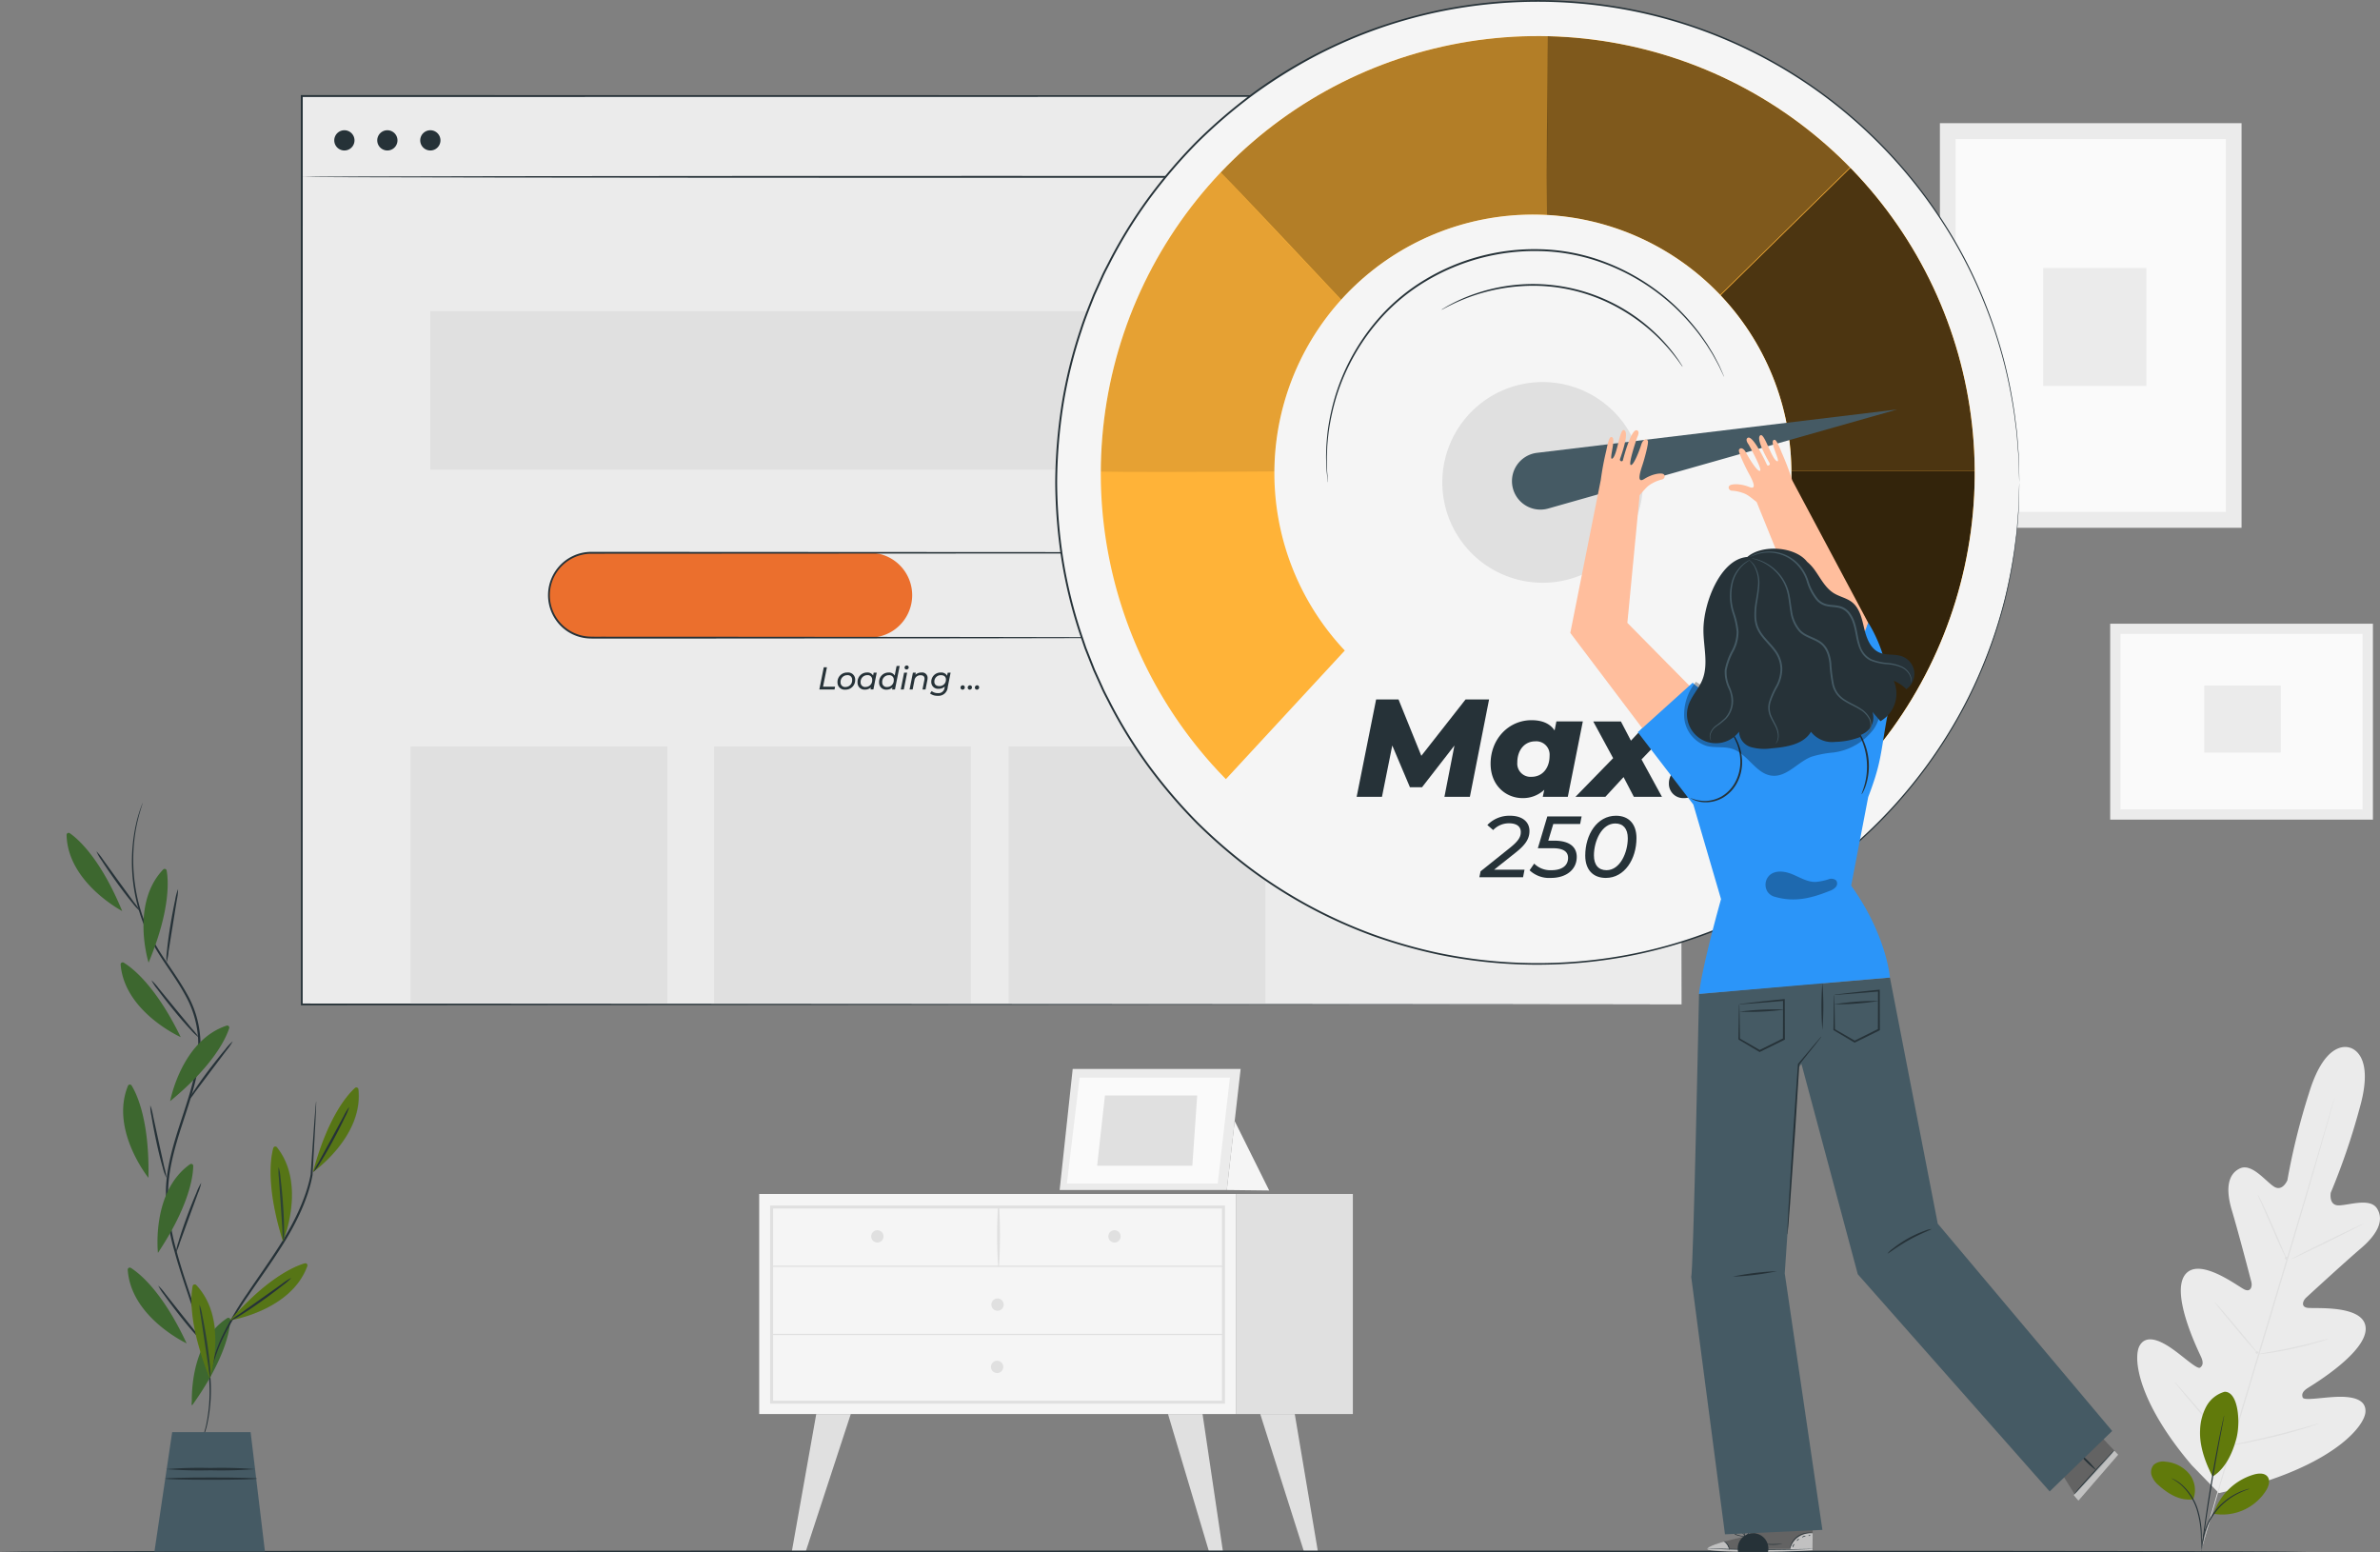 <svg id="Grupo_879663" data-name="Grupo 879663" xmlns="http://www.w3.org/2000/svg" xmlns:xlink="http://www.w3.org/1999/xlink" width="544.78" height="355.302" viewBox="0 0 544.78 355.302">
  <rect x="0" y="0" width="544.78" height="355.302" fill="#808080" stroke="none"/>
  <defs>
    <clipPath id="clip-path">
      <rect id="Rectángulo_329032" data-name="Rectángulo 329032" width="544.78" height="355.302" fill="none"/>
    </clipPath>
    <clipPath id="clip-path-6">
      <path id="Trazado_630527" data-name="Trazado 630527" d="M300.185,109.867A99.682,99.682,0,0,0,328.822,179.9l27.221-29.437a59.176,59.176,0,1,1,84.866,1.283l29.781,29.079a100.02,100.02,0,1,0-170.5-70.96" transform="translate(-300.185 -9.844)" fill="none"/>
    </clipPath>
    <clipPath id="clip-path-7">
      <rect id="Rectángulo_329016" data-name="Rectángulo 329016" width="75.615" height="82.143" fill="none"/>
    </clipPath>
    <clipPath id="clip-path-8">
      <rect id="Rectángulo_329017" data-name="Rectángulo 329017" width="68.442" height="73.586" fill="none"/>
    </clipPath>
    <clipPath id="clip-path-9">
      <rect id="Rectángulo_329018" data-name="Rectángulo 329018" width="73.479" height="68.271" fill="none"/>
    </clipPath>
    <clipPath id="clip-path-10">
      <rect id="Rectángulo_329019" data-name="Rectángulo 329019" width="78.136" height="70.175" fill="none"/>
    </clipPath>
    <clipPath id="clip-path-11">
      <rect id="Rectángulo_329020" data-name="Rectángulo 329020" width="59.839" height="69.308" fill="none"/>
    </clipPath>
    <clipPath id="clip-path-13">
      <rect id="Rectángulo_329021" data-name="Rectángulo 329021" width="10.177" height="11.458" fill="none"/>
    </clipPath>
    <clipPath id="clip-path-14">
      <rect id="Rectángulo_329022" data-name="Rectángulo 329022" width="5.197" height="3.782" fill="none"/>
    </clipPath>
    <clipPath id="clip-path-15">
      <rect id="Rectángulo_329023" data-name="Rectángulo 329023" width="24.07" height="2.322" fill="none"/>
    </clipPath>
    <clipPath id="clip-path-16">
      <rect id="Rectángulo_329024" data-name="Rectángulo 329024" width="16.391" height="6.373" fill="none"/>
    </clipPath>
    <clipPath id="clip-path-17">
      <rect id="Rectángulo_329025" data-name="Rectángulo 329025" width="45.058" height="24.487" fill="none"/>
    </clipPath>
    <clipPath id="clip-path-19">
      <rect id="Rectángulo_329027" data-name="Rectángulo 329027" width="4.865" height="21.703" fill="#3d672f"/>
    </clipPath>
    <clipPath id="clip-path-20">
      <rect id="Rectángulo_329028" data-name="Rectángulo 329028" width="5.452" height="21.49" fill="#3d672f"/>
    </clipPath>
    <clipPath id="clip-path-21">
      <rect id="Rectángulo_329029" data-name="Rectángulo 329029" width="10.454" height="19.336" fill="#3d672f"/>
    </clipPath>
    <clipPath id="clip-path-22">
      <rect id="Rectángulo_329030" data-name="Rectángulo 329030" width="17.67" height="13.043" fill="#3d672f"/>
    </clipPath>
  </defs>
  <g id="Grupo_879662" data-name="Grupo 879662" clip-path="url(#clip-path)">
    <g id="Grupo_879607" data-name="Grupo 879607">
      <g id="Grupo_879606" data-name="Grupo 879606" clip-path="url(#clip-path)">
        <path id="Trazado_630478" data-name="Trazado 630478" d="M631.492,285.639s-5.471-2.365-9.353,10.406a154.512,154.512,0,0,0-4.941,19.926s-1.14,2.734-3.111,1.43-5.088-5.441-7.807-4.112c-2.819,1.379-3.207,4.868-1.773,9.639s4.192,15.338,4.438,16.295c.241.938-.055,2.438-1.539,1.765s-10.6-7.793-13.724-3.263,3.059,17.164,3.708,18.558.474,2.07-.156,2.556-3.471-2.2-6.148-4.115-6.117-3.675-7.7-.91-.445,12.867,11.95,27.4l6.184,6.357,8.671-2.046c18.287-5.508,24.711-13.387,24.879-16.567s-3.676-3.566-6.966-3.4-7.129.882-7.4.133-.049-1.414,1.251-2.234,13.334-8.1,13.164-13.6-11.693-4.448-13.306-4.686-1.049-1.659-.338-2.318,8.764-8.063,12.552-11.3,5.351-6.378,3.727-9.064c-1.566-2.589-6.428-.8-8.79-.769s-1.842-2.887-1.842-2.887a154.574,154.574,0,0,0,6.633-19.428c3.65-12.839-2.384-13.808-2.384-13.808" transform="translate(-93.618 -45.853)" fill="#ebebeb"/>
        <path id="Trazado_630479" data-name="Trazado 630479" d="M630.776,299.29s-.016.094-.061.274-.121.454-.211.793c-.2.709-.477,1.732-.837,3.044-.73,2.642-1.816,6.457-3.175,11.167-2.714,9.419-6.576,22.4-10.888,36.719s-8.207,27.3-10.974,36.7c-1.377,4.693-2.491,8.5-3.267,11.139l-.892,3.028-.238.785c-.056.176-.092.265-.092.265s.016-.094.062-.274.12-.455.21-.793c.2-.709.477-1.732.837-3.044.73-2.642,1.816-6.457,3.174-11.166,2.714-9.419,6.576-22.4,10.89-36.726s8.2-27.289,10.972-36.692c1.377-4.693,2.492-8.5,3.267-11.139l.892-3.028c.1-.335.181-.6.239-.786s.091-.264.091-.264" transform="translate(-96.398 -48.074)" fill="#e0e0e0"/>
        <path id="Trazado_630480" data-name="Trazado 630480" d="M615.687,325.719a2.612,2.612,0,0,1,.331.551c.2.363.465.9.789,1.557.646,1.325,1.491,3.177,2.385,5.239.869,2.031,1.655,3.868,2.263,5.289l.692,1.6a.322.322,0,1,1-.107.052c-.2-.363-.464-.9-.781-1.562-.634-1.331-1.454-3.195-2.346-5.256l-2.3-5.27-.7-1.6a2.593,2.593,0,0,1-.224-.6" transform="translate(-98.895 -52.319)" fill="#e0e0e0"/>
        <path id="Trazado_630481" data-name="Trazado 630481" d="M624.643,341.824c-.037-.076,3.705-1.987,8.357-4.27s8.454-4.072,8.491-4-3.7,1.987-8.358,4.271-8.453,4.072-8.49,4" transform="translate(-100.334 -53.577)" fill="#e0e0e0"/>
        <path id="Trazado_630482" data-name="Trazado 630482" d="M615.571,368.58a2.716,2.716,0,0,1,.638-.149l1.753-.311c1.479-.263,3.52-.633,5.758-1.121s4.251-.991,5.705-1.368l1.724-.444a2.711,2.711,0,0,1,.642-.129,2.694,2.694,0,0,1-.609.243c-.4.137-.978.323-1.7.537-1.442.431-3.452.973-5.7,1.459s-4.3.828-5.789,1.037c-.745.1-1.35.176-1.769.215a2.687,2.687,0,0,1-.655.033" transform="translate(-98.877 -58.637)" fill="#e0e0e0"/>
        <path id="Trazado_630483" data-name="Trazado 630483" d="M603.948,355.039a2.354,2.354,0,0,1,.433.424c.264.286.637.706,1.095,1.23.914,1.046,2.161,2.506,3.523,4.129s2.584,3.1,3.456,4.187c.436.541.784.982,1.02,1.291a.3.3,0,1,1-.09.076c-.264-.286-.638-.706-1.095-1.23-.914-1.046-2.161-2.506-3.524-4.129s-2.584-3.1-3.455-4.187c-.436-.541-.785-.982-1.021-1.291a2.353,2.353,0,0,1-.342-.5" transform="translate(-97.009 -57.028)" fill="#e0e0e0"/>
        <path id="Trazado_630484" data-name="Trazado 630484" d="M593.041,376.841a3.789,3.789,0,0,1,.547.549c.372.415.844.943,1.408,1.57,1.178,1.335,2.789,3.193,4.555,5.257s3.353,3.945,4.49,5.316l1.334,1.633a3.92,3.92,0,0,1,.458.626,3.761,3.761,0,0,1-.548-.549l-1.408-1.57c-1.178-1.335-2.789-3.193-4.556-5.258s-3.352-3.944-4.489-5.315l-1.334-1.633a3.681,3.681,0,0,1-.457-.626" transform="translate(-95.258 -60.53)" fill="#e0e0e0"/>
        <path id="Trazado_630485" data-name="Trazado 630485" d="M608.036,393.163a4.419,4.419,0,0,1,.8-.209l2.208-.473c1.864-.4,4.436-.959,7.259-1.656s5.365-1.386,7.2-1.9l2.176-.605a4.322,4.322,0,0,1,.808-.188,4.347,4.347,0,0,1-.774.3c-.5.175-1.238.415-2.15.7-1.822.567-4.359,1.293-7.188,1.988s-5.413,1.225-7.29,1.571c-.939.171-1.7.3-2.229.379a4.334,4.334,0,0,1-.825.092" transform="translate(-97.666 -62.344)" fill="#e0e0e0"/>
        <rect id="Rectángulo_328999" data-name="Rectángulo 328999" width="109.205" height="50.364" transform="translate(173.783 273.258)" fill="#f5f5f5"/>
        <path id="Trazado_630486" data-name="Trazado 630486" d="M314.124,374.047H210.017v-45.34H314.124ZM210.7,373.368H313.444V329.387H210.7Z" transform="translate(-33.734 -52.799)" fill="#e0e0e0"/>
        <rect id="Rectángulo_329000" data-name="Rectángulo 329000" width="26.679" height="50.364" transform="translate(282.988 273.258)" fill="#e0e0e0"/>
        <path id="Trazado_630487" data-name="Trazado 630487" d="M210.4,345.371H313.823a.137.137,0,0,0,0-.275H210.4a.137.137,0,0,0,0,.275" transform="translate(-33.774 -55.432)" fill="#e0e0e0"/>
        <path id="Trazado_630488" data-name="Trazado 630488" d="M272.351,342.617a113.407,113.407,0,0,0,.035-13.681.139.139,0,0,0-.279,0,113.407,113.407,0,0,0,.035,13.681.1.1,0,0,0,.208,0" transform="translate(-43.677 -52.814)" fill="#e0e0e0"/>
        <path id="Trazado_630489" data-name="Trazado 630489" d="M305.061,336.841a1.409,1.409,0,1,1-1.409-1.409,1.41,1.41,0,0,1,1.409,1.409" transform="translate(-48.548 -53.879)" fill="#e0e0e0"/>
        <path id="Trazado_630490" data-name="Trazado 630490" d="M240.395,336.841a1.409,1.409,0,1,1-1.408-1.409,1.409,1.409,0,0,1,1.408,1.409" transform="translate(-38.161 -53.879)" fill="#e0e0e0"/>
        <path id="Trazado_630491" data-name="Trazado 630491" d="M273.171,355.445a1.409,1.409,0,1,1-1.409-1.409,1.41,1.41,0,0,1,1.409,1.409" transform="translate(-43.426 -56.867)" fill="#e0e0e0"/>
        <path id="Trazado_630492" data-name="Trazado 630492" d="M221.518,385.552l-5.622,31.62h3.162l10.366-31.62Z" transform="translate(-34.679 -61.93)" fill="#e0e0e0"/>
        <path id="Trazado_630493" data-name="Trazado 630493" d="M326.424,385.552l4.7,31.675h-3.163l-9.445-31.675Z" transform="translate(-51.162 -61.93)" fill="#e0e0e0"/>
        <path id="Trazado_630494" data-name="Trazado 630494" d="M351.576,385.552l5.327,31.675H353.74L343.67,385.552Z" transform="translate(-55.202 -61.93)" fill="#e0e0e0"/>
        <path id="Trazado_630495" data-name="Trazado 630495" d="M273.058,372.427a1.409,1.409,0,1,1-1.408-1.409,1.409,1.409,0,0,1,1.408,1.409" transform="translate(-43.408 -59.595)" fill="#e0e0e0"/>
        <path id="Trazado_630496" data-name="Trazado 630496" d="M210.4,363.952H313.823a.137.137,0,0,0,0-.274H210.4a.137.137,0,0,0,0,.274" transform="translate(-33.774 -58.416)" fill="#e0e0e0"/>
        <rect id="Rectángulo_329001" data-name="Rectángulo 329001" width="69.044" height="92.603" transform="translate(444.045 28.191)" fill="#ebebeb"/>
        <rect id="Rectángulo_329002" data-name="Rectángulo 329002" width="61.856" height="85.324" transform="translate(447.638 31.831)" fill="#fafafa"/>
        <rect id="Rectángulo_329003" data-name="Rectángulo 329003" width="23.615" height="26.984" transform="translate(467.683 61.345)" fill="#ebebeb"/>
        <rect id="Rectángulo_329004" data-name="Rectángulo 329004" width="60.138" height="44.838" transform="translate(483.02 142.748)" fill="#ebebeb"/>
        <rect id="Rectángulo_329005" data-name="Rectángulo 329005" width="55.41" height="40.17" transform="translate(485.383 145.082)" fill="#fafafa"/>
        <rect id="Rectángulo_329006" data-name="Rectángulo 329006" width="17.524" height="15.336" transform="translate(504.55 156.898)" fill="#ebebeb"/>
        <path id="Trazado_630497" data-name="Trazado 630497" d="M291.956,291.455l-2.987,27.709h38.258l3.173-27.709Z" transform="translate(-46.416 -46.815)" fill="#ebebeb"/>
        <path id="Trazado_630498" data-name="Trazado 630498" d="M293.845,293.826l-2.905,24.247h34.527l2.794-24.247Z" transform="translate(-46.732 -47.196)" fill="#fafafa"/>
        <path id="Trazado_630499" data-name="Trazado 630499" d="M300.981,298.685l-1.788,16.091h21.789l1.118-16.091Z" transform="translate(-48.058 -47.977)" fill="#e0e0e0"/>
        <path id="Trazado_630500" data-name="Trazado 630500" d="M336.355,305.473l7.9,15.887-9.709-.111,1.926-16.813" transform="translate(-53.737 -48.9)" fill="#f5f5f5"/>
      </g>
    </g>
    <g id="Grupo_879609" data-name="Grupo 879609">
      <g id="Grupo_879608" data-name="Grupo 879608" clip-path="url(#clip-path)">
        <path id="Trazado_630501" data-name="Trazado 630501" d="M528.185,422.992c0,.121-118.248.218-264.08.218C118.222,423.21,0,423.113,0,422.992s118.222-.218,264.106-.218c145.832,0,264.08.1,264.08.218" transform="translate(0 -67.908)" fill="#263238"/>
      </g>
    </g>
    <rect id="Rectángulo_329009" data-name="Rectángulo 329009" width="315.83" height="207.889" transform="translate(69.079 21.982)" fill="#ebebeb"/>
    <g id="Grupo_879611" data-name="Grupo 879611">
      <g id="Grupo_879610" data-name="Grupo 879610" clip-path="url(#clip-path)">
        <path id="Trazado_630502" data-name="Trazado 630502" d="M398.087,234.036c0-1.419-.068-81.082-.174-207.889l.174.174-315.805.044h-.025l.219-.218c-.007,73.954-.013,144.323-.018,207.889l-.2-.2,315.83.2-315.83.2h-.2v-.2c-.005-63.567-.011-133.936-.018-207.889v-.219h.243l315.805.045h.174v.174c-.106,126.808-.172,206.471-.174,207.889" transform="translate(-13.177 -4.165)" fill="#263238"/>
        <path id="Trazado_630503" data-name="Trazado 630503" d="M398.128,48.183c0,.121-70.706.218-157.907.218C152.99,48.4,82.3,48.3,82.3,48.183s70.692-.218,157.923-.218c87.2,0,157.907.1,157.907.218" transform="translate(-13.219 -7.704)" fill="#263238"/>
        <rect id="Rectángulo_329010" data-name="Rectángulo 329010" width="264.77" height="36.235" transform="translate(98.506 71.235)" fill="#e0e0e0"/>
        <rect id="Rectángulo_329011" data-name="Rectángulo 329011" width="58.781" height="58.781" transform="translate(93.978 170.843)" fill="#e0e0e0"/>
        <rect id="Rectángulo_329012" data-name="Rectángulo 329012" width="58.781" height="58.781" transform="translate(163.464 170.843)" fill="#e0e0e0"/>
        <rect id="Rectángulo_329013" data-name="Rectángulo 329013" width="58.781" height="58.781" transform="translate(230.875 170.843)" fill="#e0e0e0"/>
        <path id="Trazado_630504" data-name="Trazado 630504" d="M223.133,170.142H159.415a9.71,9.71,0,0,1,0-19.421h63.718a9.71,9.71,0,0,1,0,19.421" transform="translate(-24.047 -24.21)" fill="#eb6f2d"/>
        <path id="Trazado_630505" data-name="Trazado 630505" d="M297.575,170.1s.295-.03.868-.066c.286-.022.637-.1,1.058-.159a10.784,10.784,0,0,0,1.414-.423,9.647,9.647,0,0,0,6.085-7.1,9.737,9.737,0,0,0-1.127-6.785,9.591,9.591,0,0,0-6.642-4.611,33.52,33.52,0,0,0-4.673-.144l-5.009.008-10.888.015-119.278.065a9.487,9.487,0,0,0-.631,18.955c1.355.064,2.756.018,4.122.033l31.67.013,53.624.047,36.152.07,9.829.041,2.556.021c.577.008.871.023.871.023s-.295.015-.871.023l-2.556.022-9.829.04-36.152.07-53.624.047-31.67.013c-1.379-.014-2.739.034-4.15-.032a9.942,9.942,0,0,1-4.069-1.159,9.93,9.93,0,0,1,4.728-18.662l119.278.064,10.888.015,5.009.008a33.439,33.439,0,0,1,4.715.165,9.814,9.814,0,0,1,7.893,11.671,9.724,9.724,0,0,1-6.221,7.15,10.506,10.506,0,0,1-1.432.4c-.424.056-.778.124-1.066.139-.577.022-.872.022-.872.022" transform="translate(-24.006 -24.168)" fill="#263238"/>
        <path id="Trazado_630506" data-name="Trazado 630506" d="M224.45,181.943h.725l-.892,4.444h2.755l-.123.63h-3.48Z" transform="translate(-35.89 -29.225)" fill="#263238"/>
        <path id="Trazado_630507" data-name="Trazado 630507" d="M228.38,185.63a2.189,2.189,0,0,1,2.255-2.262,1.617,1.617,0,0,1,1.8,1.653,2.183,2.183,0,0,1-2.247,2.269,1.632,1.632,0,0,1-1.8-1.659m3.349-.573a1.014,1.014,0,0,0-1.146-1.08,1.513,1.513,0,0,0-1.5,1.623,1.017,1.017,0,0,0,1.145,1.08,1.508,1.508,0,0,0,1.5-1.623" transform="translate(-36.684 -29.454)" fill="#263238"/>
        <path id="Trazado_630508" data-name="Trazado 630508" d="M238.245,183.4l-.761,3.842h-.666l.094-.471a1.914,1.914,0,0,1-1.356.515,1.585,1.585,0,0,1-1.7-1.659,2.149,2.149,0,0,1,2.175-2.262,1.461,1.461,0,0,1,1.385.689l.13-.653Zm-1.037,1.653a1.014,1.014,0,0,0-1.146-1.08,1.513,1.513,0,0,0-1.5,1.623,1.017,1.017,0,0,0,1.145,1.08,1.508,1.508,0,0,0,1.5-1.623" transform="translate(-37.564 -29.454)" fill="#263238"/>
        <path id="Trazado_630509" data-name="Trazado 630509" d="M244.441,181.58l-1.073,5.379H242.7l.094-.471a1.914,1.914,0,0,1-1.356.515,1.585,1.585,0,0,1-1.7-1.659,2.149,2.149,0,0,1,2.174-2.262,1.464,1.464,0,0,1,1.393.7l.435-2.2Zm-1.348,3.19a1.014,1.014,0,0,0-1.146-1.08,1.513,1.513,0,0,0-1.5,1.623,1.017,1.017,0,0,0,1.145,1.08,1.508,1.508,0,0,0,1.5-1.623" transform="translate(-38.509 -29.166)" fill="#263238"/>
        <path id="Trazado_630510" data-name="Trazado 630510" d="M246.4,183.1h.7l-.761,3.842h-.7Zm.116-1.16a.481.481,0,0,1,.5-.486.423.423,0,0,1,.441.406.481.481,0,0,1-.507.5.42.42,0,0,1-.435-.421" transform="translate(-39.456 -29.146)" fill="#263238"/>
        <path id="Trazado_630511" data-name="Trazado 630511" d="M252.162,184.644a2.5,2.5,0,0,1-.044.449l-.427,2.154H251l.427-2.154a1.78,1.78,0,0,0,.037-.319c0-.5-.29-.782-.892-.782a1.355,1.355,0,0,0-1.421,1.225l-.405,2.03h-.7l.76-3.843h.667l-.094.493a1.886,1.886,0,0,1,1.392-.529,1.22,1.22,0,0,1,1.392,1.276" transform="translate(-39.842 -29.454)" fill="#263238"/>
        <path id="Trazado_630512" data-name="Trazado 630512" d="M258.331,183.405l-.661,3.32a2.108,2.108,0,0,1-2.3,1.972,2.7,2.7,0,0,1-1.754-.544l.384-.536a2.137,2.137,0,0,0,1.421.464,1.374,1.374,0,0,0,1.529-1.246l.058-.275a1.955,1.955,0,0,1-1.392.528,1.541,1.541,0,0,1-1.711-1.565,2.108,2.108,0,0,1,2.189-2.152,1.506,1.506,0,0,1,1.435.74l.138-.7Zm-1.066,1.565c0-.616-.421-.994-1.146-.994a1.453,1.453,0,0,0-1.508,1.5c0,.624.427,1,1.145,1a1.455,1.455,0,0,0,1.508-1.508" transform="translate(-40.738 -29.454)" fill="#263238"/>
        <path id="Trazado_630513" data-name="Trazado 630513" d="M261.937,187.387a.511.511,0,0,1,.514-.53.45.45,0,0,1,.457.472.507.507,0,0,1-.507.522.458.458,0,0,1-.464-.464" transform="translate(-42.074 -30.014)" fill="#263238"/>
        <path id="Trazado_630514" data-name="Trazado 630514" d="M263.9,187.387a.511.511,0,0,1,.515-.53.45.45,0,0,1,.457.472.507.507,0,0,1-.507.522.458.458,0,0,1-.464-.464" transform="translate(-42.389 -30.014)" fill="#263238"/>
        <path id="Trazado_630515" data-name="Trazado 630515" d="M265.854,187.387a.511.511,0,0,1,.515-.53.45.45,0,0,1,.457.472.507.507,0,0,1-.507.522.458.458,0,0,1-.464-.464" transform="translate(-42.703 -30.014)" fill="#263238"/>
        <path id="Trazado_630516" data-name="Trazado 630516" d="M95.786,37.83a2.315,2.315,0,1,1-2.315-2.315,2.315,2.315,0,0,1,2.315,2.315" transform="translate(-14.642 -5.705)" fill="#263238"/>
        <path id="Trazado_630517" data-name="Trazado 630517" d="M107.507,37.83a2.315,2.315,0,1,1-2.315-2.315,2.315,2.315,0,0,1,2.315,2.315" transform="translate(-16.525 -5.705)" fill="#263238"/>
        <path id="Trazado_630518" data-name="Trazado 630518" d="M119.228,37.83a2.315,2.315,0,1,1-2.315-2.315,2.315,2.315,0,0,1,2.315,2.315" transform="translate(-18.407 -5.705)" fill="#263238"/>
      </g>
    </g>
    <g id="Grupo_879613" data-name="Grupo 879613">
      <g id="Grupo_879612" data-name="Grupo 879612" clip-path="url(#clip-path)">
        <path id="Trazado_630519" data-name="Trazado 630519" d="M508.485,110.439A110.23,110.23,0,1,1,398.255.209a110.23,110.23,0,0,1,110.23,110.23" transform="translate(-46.264 -0.034)" fill="#f5f5f5"/>
        <path id="Trazado_630520" data-name="Trazado 630520" d="M508.443,110.405s-.03-.605-.068-1.787q-.026-.889-.066-2.2c-.021-.875-.044-1.892-.156-3.04q-.136-1.724-.3-3.854c-.144-1.415-.372-2.955-.579-4.627a116.026,116.026,0,0,0-2.24-11.414,109.334,109.334,0,0,0-4.516-13.84,106.379,106.379,0,0,0-7.666-15.519,111.434,111.434,0,0,0-27.974-31.3A109.823,109.823,0,0,0,418.529,2.26a111.83,111.83,0,0,0-43.125.494,108.632,108.632,0,0,0-29.031,10.6,115.983,115.983,0,0,0-13.555,8.584A120.565,120.565,0,0,0,320.4,32.627a118.816,118.816,0,0,0-10.869,12.685,108.517,108.517,0,0,0-8.971,14.44c-.632,1.283-1.347,2.528-1.916,3.848l-1.777,3.932c-1.062,2.679-2.16,5.359-3.036,8.129a107.166,107.166,0,0,0-4.191,17.021,118.858,118.858,0,0,0-1.44,17.706,118.832,118.832,0,0,0,1.435,17.712,107.326,107.326,0,0,0,4.189,17.027l.7,2.062.348,1.029.4,1.011,1.591,4.031q.89,1.972,1.778,3.934c.567,1.32,1.284,2.565,1.916,3.849a108.349,108.349,0,0,0,8.971,14.445A118.594,118.594,0,0,0,320.4,188.177a120.614,120.614,0,0,0,12.418,10.7,110.293,110.293,0,0,0,27.877,14.988,117.477,117.477,0,0,0,14.715,4.2,111.871,111.871,0,0,0,43.13.493,109.828,109.828,0,0,0,46.344-20.571,111.43,111.43,0,0,0,27.97-31.3,106.4,106.4,0,0,0,7.665-15.518,109.435,109.435,0,0,0,4.515-13.84,116.219,116.219,0,0,0,2.239-11.412c.206-1.672.435-3.212.578-4.627q.167-2.127.3-3.853c.112-1.148.135-2.164.156-3.039s.049-1.608.066-2.2c.038-1.182.068-1.787.068-1.787s0,.605-.023,1.788q-.019.889-.045,2.2c-.013.876-.03,1.893-.134,3.043q-.127,1.726-.283,3.858c-.138,1.417-.358,2.96-.559,4.635a115.306,115.306,0,0,1-2.2,11.436,108.79,108.79,0,0,1-4.486,13.875,106.282,106.282,0,0,1-7.648,15.566,111.522,111.522,0,0,1-27.993,31.417A110.064,110.064,0,0,1,418.6,218.906a112.15,112.15,0,0,1-43.278-.463,117.792,117.792,0,0,1-14.771-4.2,110.569,110.569,0,0,1-27.988-15.032A120.909,120.909,0,0,1,320.1,188.476a119.062,119.062,0,0,1-10.916-12.735,108.776,108.776,0,0,1-9.01-14.5c-.635-1.288-1.354-2.538-1.924-3.864l-1.786-3.948-1.6-4.047-.4-1.015-.35-1.033-.7-2.071a107.786,107.786,0,0,1-4.207-17.094,119.423,119.423,0,0,1-1.441-17.782,119.222,119.222,0,0,1,1.446-17.775,107.517,107.517,0,0,1,4.209-17.088c.88-2.783,1.982-5.472,3.049-8.162l1.785-3.948c.571-1.325,1.289-2.575,1.925-3.862a108.8,108.8,0,0,1,9.009-14.494A119.012,119.012,0,0,1,320.1,32.328,120.88,120.88,0,0,1,332.57,21.6,110.6,110.6,0,0,1,360.553,6.57a117.772,117.772,0,0,1,14.77-4.2A112.189,112.189,0,0,1,418.6,1.9a110.073,110.073,0,0,1,46.464,20.677,111.527,111.527,0,0,1,28,31.417,106.393,106.393,0,0,1,7.65,15.567,108.939,108.939,0,0,1,4.487,13.876,115.356,115.356,0,0,1,2.2,11.437c.2,1.675.421,3.218.559,4.636q.155,2.129.282,3.859c.1,1.149.122,2.166.135,3.043s.033,1.61.045,2.2c.023,1.183.023,1.788.023,1.788" transform="translate(-46.222 0)" fill="#263238"/>
      </g>
    </g>
    <g id="Grupo_879630" data-name="Grupo 879630" transform="translate(251.967 8.263)">
      <g id="Grupo_879629" data-name="Grupo 879629" clip-path="url(#clip-path-6)">
        <path id="Trazado_630521" data-name="Trazado 630521" d="M356.043,150.466a59.177,59.177,0,1,1,84.866,1.282l29.781,29.08a100.03,100.03,0,1,0-141.868-.926Z" transform="translate(-300.185 -9.844)" fill="#ffb338"/>
        <g id="Grupo_879616" data-name="Grupo 879616" transform="translate(130.547 99.509)" opacity="0.8">
          <g id="Grupo_879615" data-name="Grupo 879615">
            <g id="Grupo_879614" data-name="Grupo 879614" clip-path="url(#clip-path-7)">
              <path id="Trazado_630522" data-name="Trazado 630522" d="M477.535,128.4h53.795S525.889,172.186,524.8,173s-32.911,37.535-32.911,37.535l-36.175-42.975Z" transform="translate(-455.714 -128.395)"/>
            </g>
          </g>
        </g>
        <g id="Grupo_879619" data-name="Grupo 879619" transform="translate(137.854 25.922)" opacity="0.7">
          <g id="Grupo_879618" data-name="Grupo 879618">
            <g id="Grupo_879617" data-name="Grupo 879617" clip-path="url(#clip-path-8)">
              <path id="Trazado_630523" data-name="Trazado 630523" d="M464.419,78.09,502.49,40.727l26.8,39.984,3.573,33.6-53.281,0-9.7-21.362Z" transform="translate(-464.419 -40.727)"/>
            </g>
          </g>
        </g>
        <g id="Grupo_879622" data-name="Grupo 879622" transform="translate(102.078 -4.122)" opacity="0.5">
          <g id="Grupo_879621" data-name="Grupo 879621">
            <g id="Grupo_879620" data-name="Grupo 879620" clip-path="url(#clip-path-9)">
              <path id="Trazado_630524" data-name="Trazado 630524" d="M422.088,58.789c-.652-1.088,0-53.855,0-53.855l32.8,4.121,40.386,26.07L456.475,73.2l-24.432-3.535Z" transform="translate(-421.797 -4.933)"/>
            </g>
          </g>
        </g>
        <g id="Grupo_879625" data-name="Grupo 879625" transform="translate(24.233 -4.122)" opacity="0.3">
          <g id="Grupo_879624" data-name="Grupo 879624">
            <g id="Grupo_879623" data-name="Grupo 879623" clip-path="url(#clip-path-10)">
              <path id="Trazado_630525" data-name="Trazado 630525" d="M329.055,37.029c.816.272,36.175,38.079,36.175,38.079L396.782,62.6,406.9,49.976l.29-45.042L369.583,9.055Z" transform="translate(-329.055 -4.933)"/>
            </g>
          </g>
        </g>
        <g id="Grupo_879628" data-name="Grupo 879628" transform="translate(-3.546 30.442)" opacity="0.1">
          <g id="Grupo_879627" data-name="Grupo 879627">
            <g id="Grupo_879626" data-name="Grupo 879626" clip-path="url(#clip-path-11)">
              <path id="Trazado_630526" data-name="Trazado 630526" d="M295.96,115.178c.815.544,59.838,0,59.838,0l-1.041-38.845L326.268,46.112l-19.429,23.1Z" transform="translate(-295.96 -46.112)"/>
            </g>
          </g>
        </g>
      </g>
    </g>
    <g id="Grupo_879647" data-name="Grupo 879647">
      <g id="Grupo_879646" data-name="Grupo 879646" clip-path="url(#clip-path)">
        <path id="Trazado_630528" data-name="Trazado 630528" d="M439.258,127.138A22.967,22.967,0,1,1,416.29,104.17a22.968,22.968,0,0,1,22.968,22.968" transform="translate(-63.178 -16.732)" fill="#e0e0e0"/>
        <path id="Trazado_630529" data-name="Trazado 630529" d="M412.575,129.872h0a6.52,6.52,0,0,0,8.04,4.444l79.869-22.67-82.428,9.923a6.521,6.521,0,0,0-5.48,8.3" transform="translate(-66.228 -17.933)" fill="#455a64"/>
        <path id="Trazado_630530" data-name="Trazado 630530" d="M400.275,190.713,395.881,213h-5.827l2.293-11.749-7.419,9.552h-2.77l-4.043-9.552L375.757,213h-5.794l4.457-22.289h5.126l5.222,12.9,10.125-12.9Z" transform="translate(-59.426 -30.633)" fill="#263238"/>
        <path id="Trazado_630531" data-name="Trazado 630531" d="M427.6,196.652l-3.439,17.257H418.43l.351-1.623a7.089,7.089,0,0,1-5,1.91c-3.724,0-7.291-2.835-7.291-7.865,0-5.731,4.2-9.966,9.361-9.966,2.325,0,4.2.7,5.286,2.357l.414-2.07Zm-7.61,7.864a3.052,3.052,0,0,0-3.279-3.311c-2.388,0-4.108,1.942-4.108,4.84a3.028,3.028,0,0,0,3.279,3.279c2.42,0,4.108-1.941,4.108-4.807" transform="translate(-65.293 -31.541)" fill="#263238"/>
        <path id="Trazado_630532" data-name="Trazado 630532" d="M444.752,205.4l4.68,8.565H443l-2.357-4.522-4.17,4.522h-6.847l8.63-8.852-4.554-8.4h6.336l2.292,4.393,4.108-4.393h6.654Z" transform="translate(-69.009 -31.596)" fill="#263238"/>
        <path id="Trazado_630533" data-name="Trazado 630533" d="M455.118,212.926A3.755,3.755,0,0,1,459,209.073a3.184,3.184,0,0,1,3.407,3.311,3.767,3.767,0,0,1-3.853,3.853,3.264,3.264,0,0,1-3.439-3.311" transform="translate(-73.104 -33.583)" fill="#263238"/>
        <path id="Trazado_630534" data-name="Trazado 630534" d="M406.806,234.763h6.958l-.337,1.73h-10l.279-1.352,6.778-5.427c1.868-1.51,2.425-2.425,2.425-3.558,0-1.212-.855-2.008-2.724-2.008a4.953,4.953,0,0,0-3.6,1.55l-1.332-1.152a6.985,6.985,0,0,1,5.207-2.127c2.824,0,4.434,1.431,4.434,3.478,0,1.61-.7,3-3.081,4.89Z" transform="translate(-64.801 -35.726)" fill="#263238"/>
        <path id="Trazado_630535" data-name="Trazado 630535" d="M422.547,224.338l-1.152,3.817h1.351c3.558,0,5.169,1.471,5.169,3.717,0,2.882-2.366,4.81-5.924,4.81a6.525,6.525,0,0,1-4.87-1.749l1.053-1.53a5.234,5.234,0,0,0,3.956,1.511c2.4,0,3.8-1.053,3.8-2.824,0-1.371-.994-2.206-3.538-2.206h-3.379l2.166-7.276h7.852l-.339,1.73Z" transform="translate(-67 -35.757)" fill="#263238"/>
        <path id="Trazado_630536" data-name="Trazado 630536" d="M432.3,231.543c0-4.831,2.723-9.124,7.036-9.124,2.923,0,4.691,1.889,4.691,5.108,0,4.831-2.742,9.124-7.016,9.124-2.942,0-4.711-1.889-4.711-5.108m9.739-3.975c0-2.207-1.073-3.379-2.862-3.379-3.14,0-4.889,4.075-4.889,7.314,0,2.207,1.073,3.38,2.882,3.38,3.121,0,4.87-4.075,4.87-7.315" transform="translate(-69.439 -35.726)" fill="#263238"/>
        <path id="Trazado_630537" data-name="Trazado 630537" d="M562.568,400.414l3.567,5.764,9.088-10.5-4.787-5.071Z" transform="translate(-90.363 -62.742)" fill="#636363"/>
        <path id="Trazado_630538" data-name="Trazado 630538" d="M574.906,395.371a8.623,8.623,0,0,1-1.222,1.618c-.8.958-1.957,2.244-3.256,3.636l-3.352,3.543a9.855,9.855,0,0,1-1.458,1.406,8.742,8.742,0,0,1,1.227-1.614c.807-.956,1.961-2.24,3.26-3.635l3.347-3.545a10.014,10.014,0,0,1,1.454-1.41" transform="translate(-90.853 -63.506)" fill="#263238"/>
        <path id="Trazado_630539" data-name="Trazado 630539" d="M566.723,396.018a19.509,19.509,0,0,1,4.15,4.112,19.513,19.513,0,0,1-4.15-4.112" transform="translate(-91.029 -63.61)" fill="#263238"/>
        <g id="Grupo_879633" data-name="Grupo 879633" transform="translate(474.684 331.979)" opacity="0.6">
          <g id="Grupo_879632" data-name="Grupo 879632">
            <g id="Grupo_879631" data-name="Grupo 879631" clip-path="url(#clip-path-13)">
              <path id="Trazado_630540" data-name="Trazado 630540" d="M566.609,406.965l9.089-10.5-.906-.959-9.272,10.184.97,1.171" transform="translate(-565.521 -395.508)" fill="#fff"/>
            </g>
          </g>
        </g>
        <path id="Trazado_630541" data-name="Trazado 630541" d="M475.353,418.409l.023-1.416,14.345.111-.026,4.67-.886.047c-3.943.181-20.059.661-22.685-.1-2.929-.846,9.229-3.316,9.229-3.316" transform="translate(-74.798 -66.98)" fill="#636363"/>
        <g id="Grupo_879636" data-name="Grupo 879636" transform="translate(409.72 350.878)" opacity="0.6">
          <g id="Grupo_879635" data-name="Grupo 879635">
            <g id="Grupo_879634" data-name="Grupo 879634" clip-path="url(#clip-path-14)">
              <path id="Trazado_630542" data-name="Trazado 630542" d="M488.126,421.805a4.583,4.583,0,0,1,1.85-2.82,5.084,5.084,0,0,1,3.347-.946l-.034,3.711Z" transform="translate(-488.126 -418.023)" fill="#fff"/>
            </g>
          </g>
        </g>
        <g id="Grupo_879639" data-name="Grupo 879639" transform="translate(390.827 352.833)" opacity="0.6">
          <g id="Grupo_879638" data-name="Grupo 879638">
            <g id="Grupo_879637" data-name="Grupo 879637" clip-path="url(#clip-path-15)">
              <path id="Trazado_630543" data-name="Trazado 630543" d="M469.4,420.352s-4.264,1.116-3.739,1.77,16.828.739,24.025.191l-.02-.3-19.019.053s-.415-1.68-1.246-1.717" transform="translate(-465.617 -420.352)" fill="#fff"/>
            </g>
          </g>
        </g>
        <path id="Trazado_630544" data-name="Trazado 630544" d="M489.9,422.3a1.388,1.388,0,0,1-.246.023l-.705.036-2.6.09c-2.193.062-5.223.111-8.571.1s-6.378-.091-8.569-.173l-2.595-.113-.705-.042a1.393,1.393,0,0,1-.245-.026,1.526,1.526,0,0,1,.247-.007l.706.012,2.6.063c2.192.052,5.22.109,8.567.125s6.374-.016,8.567-.049l2.6-.039.706-.006a1.394,1.394,0,0,1,.247.009" transform="translate(-74.798 -67.814)" fill="#263238"/>
        <path id="Trazado_630545" data-name="Trazado 630545" d="M471.354,422.244a5.178,5.178,0,0,0-.474-1.154,5.553,5.553,0,0,0-.876-.928,1.89,1.89,0,0,1,1.025.844,1.679,1.679,0,0,1,.326,1.238" transform="translate(-75.495 -67.488)" fill="#263238"/>
        <path id="Trazado_630546" data-name="Trazado 630546" d="M476.511,420.088c-.04.024-.24-.206-.446-.511s-.339-.574-.3-.6.239.206.445.512.339.573.3.6" transform="translate(-76.419 -67.299)" fill="#263238"/>
        <path id="Trazado_630547" data-name="Trazado 630547" d="M477.869,419.487c-.032.033-.256-.108-.5-.315s-.415-.4-.384-.434.256.108.5.315.416.4.384.434" transform="translate(-76.616 -67.259)" fill="#263238"/>
        <path id="Trazado_630548" data-name="Trazado 630548" d="M478.638,418.127a3.509,3.509,0,1,1-.746-.076,1.8,1.8,0,0,1,.746.076" transform="translate(-76.642 -67.15)" fill="#263238"/>
        <path id="Trazado_630549" data-name="Trazado 630549" d="M478.908,417.088a1.528,1.528,0,0,1-.834.221,1.547,1.547,0,0,1-.858-.111,65.934,65.934,0,0,0,1.691-.11" transform="translate(-76.653 -66.993)" fill="#263238"/>
        <path id="Trazado_630550" data-name="Trazado 630550" d="M475.577,418.688a2.865,2.865,0,0,1-.918-.01,5.742,5.742,0,0,1-.975-.206,2.807,2.807,0,0,1-.557-.217.466.466,0,0,1-.224-.267.324.324,0,0,1,.141-.34,1.757,1.757,0,0,1,2.077.468,1.47,1.47,0,0,1,.295.571c.035.146.032.229.021.231a2.33,2.33,0,0,0-.41-.73,1.661,1.661,0,0,0-.781-.478,1.521,1.521,0,0,0-1.094.064c-.147.1-.091.259.07.35a2.849,2.849,0,0,0,.514.207,6.791,6.791,0,0,0,.943.233c.548.093.9.1.9.123" transform="translate(-75.959 -67.059)" fill="#263238"/>
        <path id="Trazado_630551" data-name="Trazado 630551" d="M475.786,418.652a.8.8,0,0,1-.1-.593,1.346,1.346,0,0,1,.257-.623.934.934,0,0,1,.768-.431.338.338,0,0,1,.279.4.892.892,0,0,1-.159.38,2.63,2.63,0,0,1-.438.515,1.345,1.345,0,0,1-.528.342c-.016-.021.184-.152.44-.421a3.009,3.009,0,0,0,.389-.509c.128-.18.217-.5-.013-.543a.831.831,0,0,0-.608.359,1.36,1.36,0,0,0-.265.553,2.87,2.87,0,0,0-.02.575" transform="translate(-76.406 -66.982)" fill="#263238"/>
        <path id="Trazado_630552" data-name="Trazado 630552" d="M493.251,417.979c0,.03-.409-.039-1.055.029a4.816,4.816,0,0,0-2.309.87,4.326,4.326,0,0,0-1.456,1.883c-.223.568-.248.95-.28.946a.734.734,0,0,1,0-.268,3.3,3.3,0,0,1,.162-.715,4.126,4.126,0,0,1,1.465-1.972,4.631,4.631,0,0,1,2.407-.857,4,4,0,0,1,.785.023.854.854,0,0,1,.28.061" transform="translate(-78.408 -67.123)" fill="#263238"/>
        <path id="Trazado_630553" data-name="Trazado 630553" d="M485.2,420.972a12.616,12.616,0,0,1-4.173.015c.005-.046.938.012,2.087.006s2.082-.067,2.087-.021" transform="translate(-77.265 -67.616)" fill="#263238"/>
        <path id="Trazado_630554" data-name="Trazado 630554" d="M489.254,420.987c.034.033-.078.183-.175.382s-.151.374-.2.371-.071-.21.043-.438.3-.347.332-.315" transform="translate(-78.52 -67.621)" fill="#263238"/>
        <path id="Trazado_630555" data-name="Trazado 630555" d="M490.5,419.539c.034.031-.06.17-.209.307s-.3.226-.331.195.06-.17.209-.308.3-.225.331-.194" transform="translate(-78.699 -67.388)" fill="#263238"/>
        <path id="Trazado_630556" data-name="Trazado 630556" d="M492.252,418.87c-.011.044-.2.043-.41.11s-.363.17-.4.14.083-.213.346-.293.479,0,.464.043" transform="translate(-78.937 -67.269)" fill="#263238"/>
        <path id="Trazado_630557" data-name="Trazado 630557" d="M493.608,418.573c.017.041-.065.109-.185.151s-.229.043-.246,0,.065-.11.185-.152.229-.042.246,0" transform="translate(-79.217 -67.229)" fill="#263238"/>
        <path id="Trazado_630558" data-name="Trazado 630558" d="M463.445,183.831l-22.157-22.448L444.1,132.15l.507-.581c.274-.32.587-.67.954-1.054a5.51,5.51,0,0,1,1.466-1.09,8.41,8.41,0,0,1,2.119-.839c.692-.1.922-.975.368-1.267s-2.468-.066-4.38,1.141-.752-2.113-.352-3.329,1.463-5.035,1.184-5.443c-.41-.6-1.147-.265-1.519.959-.376,1.239-1.747,4.821-2.384,4.6s1.5-6.39,1.5-6.39.67-1.251-.057-1.536c-1.311-.514-3.083,6.2-3.237,6.838-.106.447-.807.226-.667-.248s2.264-6.107.935-6.643c-1.021-.412-1.511,5.507-2.6,6.446s.833-4.461-.158-4.815c-.369-.131-.664-.179-1.32,3.07a64.324,64.324,0,0,0-1.265,6.778l-.005,0-6.965,34.931,21.8,28.866Z" transform="translate(-68.784 -18.832)" fill="#ffbe9d"/>
        <path id="Trazado_630559" data-name="Trazado 630559" d="M481.674,119.791c-.912.525,1.949,5.493.707,4.765s-2.783-6.464-3.713-5.876c-1.211.766,1.88,5.914,2.109,6.368s-.428.784-.613.363c-.265-.6-3.211-6.889-4.408-6.148-.664.411.218,1.521.218,1.521s3.2,5.688,2.618,6.019-2.576-2.944-3.168-4.094-1.371-1.335-1.666-.672c-.2.453,1.527,4.019,2.139,5.144s2.348,4.183.25,3.338-4.021-.725-4.513-.338-.11,1.208.589,1.181a8.489,8.489,0,0,1,2.235.447,5.518,5.518,0,0,1,1.638.81c.429.312.8.6,1.126.866l.6.48,11.969,29.507-10.875,25.31,16.855,6.275,7.576-33.47-17.366-32.572,0,0a64.373,64.373,0,0,0-2.459-6.442c-1.226-3.079-1.508-2.98-1.847-2.784" transform="translate(-75.721 -19.056)" fill="#ffbe9d"/>
        <path id="Trazado_630560" data-name="Trazado 630560" d="M517.631,322.869l-10.949-56.322-15.459,1.329,0-.129-28.24,2.556s-1.323,64.685-1.792,64.685l7.735,58.965,0,.011,22.3-1.017-8.618-58.7,3.18-47.1.635-.864,12.9,48.156,43.924,49.712,14.31-13.839Z" transform="translate(-74.08 -42.814)" fill="#455a64"/>
        <path id="Trazado_630561" data-name="Trazado 630561" d="M487.418,327.931a1.978,1.978,0,0,1-.013-.482c.013-.363.03-.818.05-1.377.065-1.254.155-2.967.265-5.058.269-4.322.635-10.192,1.039-16.677.41-5.887.786-11.265,1.072-15.375l0-.055.034-.039,3.869-4.6,1.074-1.239a2.579,2.579,0,0,1,.4-.412,2.63,2.63,0,0,1-.326.473l-1.006,1.3-3.757,4.69.037-.093-.964,15.382c-.454,6.482-.865,12.348-1.168,16.668-.167,2.087-.3,3.8-.4,5.049-.053.556-.1,1.01-.132,1.372a2.022,2.022,0,0,1-.076.476" transform="translate(-78.289 -45.396)" fill="#263238"/>
        <path id="Trazado_630562" data-name="Trazado 630562" d="M496.93,267.976a66.57,66.57,0,0,1,0,10.773,66.6,66.6,0,0,1,0-10.773" transform="translate(-79.785 -43.044)" fill="#263238"/>
        <path id="Trazado_630563" data-name="Trazado 630563" d="M474.253,273.582a3.9,3.9,0,0,1,.7-.113l2.06-.248c1.785-.206,4.361-.494,7.454-.807l.21-.021v.213c.008,2.647.017,5.7.026,8.942v.136l-.122.06-.16.08-5.39,2.65-.1.049-.1-.056-4.667-2.767-.089-.052,0-.1c.037-2.391.067-4.381.091-5.852.018-.638.033-1.163.045-1.584a2.518,2.518,0,0,1,.04-.53,3.958,3.958,0,0,1,.04.6c.013.431.028.968.045,1.621.023,1.445.054,3.4.091,5.748l-.087-.152,4.7,2.711-.2-.007,5.382-2.669.159-.079-.122.2c.009-3.243.018-6.294.026-8.942l.211.191c-3.016.27-5.553.471-7.355.607l-2.11.15a5.681,5.681,0,0,1-.781.028" transform="translate(-76.149 -43.753)" fill="#263238"/>
        <path id="Trazado_630564" data-name="Trazado 630564" d="M500.155,271.027a3.9,3.9,0,0,1,.7-.113l2.06-.248c1.785-.206,4.361-.494,7.454-.807l.21-.021v.213c.008,2.647.017,5.7.026,8.942v.136l-.122.06-.16.079-5.39,2.65-.1.049-.1-.056-4.667-2.767-.089-.052,0-.1c.037-2.391.068-4.381.091-5.851.018-.639.033-1.163.045-1.585a2.523,2.523,0,0,1,.04-.53,3.831,3.831,0,0,1,.04.6c.013.431.028.968.045,1.621.023,1.445.054,3.4.091,5.748l-.087-.152,4.7,2.711-.2-.007,5.381-2.669.159-.079-.122.2c.009-3.243.018-6.294.026-8.942l.211.191c-3.016.27-5.553.471-7.355.607l-2.11.15a5.669,5.669,0,0,1-.781.028" transform="translate(-80.309 -43.343)" fill="#263238"/>
        <path id="Trazado_630565" data-name="Trazado 630565" d="M484.717,275.259a62.488,62.488,0,0,1-10.43.482,62.488,62.488,0,0,1,10.43-.482" transform="translate(-76.183 -44.2)" fill="#263238"/>
        <path id="Trazado_630566" data-name="Trazado 630566" d="M510.418,272.9a60.256,60.256,0,0,1-10.23.777,60.265,60.265,0,0,1,10.23-.777" transform="translate(-80.343 -43.826)" fill="#263238"/>
        <path id="Trazado_630567" data-name="Trazado 630567" d="M482.661,346.6a59.769,59.769,0,0,1-10.141,1.241,59.795,59.795,0,0,1,10.141-1.241" transform="translate(-75.899 -55.667)" fill="#263238"/>
        <path id="Trazado_630568" data-name="Trazado 630568" d="M524.815,335.089c.044.126-2.411.985-5.19,2.546-2.788,1.545-4.807,3.185-4.891,3.081a5.651,5.651,0,0,1,1.247-1.17,25.815,25.815,0,0,1,7.183-4.009,5.643,5.643,0,0,1,1.651-.447" transform="translate(-82.679 -53.822)" fill="#263238"/>
        <path id="Trazado_630569" data-name="Trazado 630569" d="M452.747,97.162a2.032,2.032,0,0,1-.166-.309c-.109-.227-.258-.534-.447-.927s-.42-.919-.725-1.5-.682-1.251-1.092-2-.951-1.541-1.495-2.428c-.582-.865-1.239-1.788-1.963-2.764a53.214,53.214,0,0,0-5.548-6.111A48.634,48.634,0,0,0,422.894,70.4a44.407,44.407,0,0,0-12.472-2.023,48.414,48.414,0,0,0-25.97,6.916,44.445,44.445,0,0,0-9.816,7.959,48.658,48.658,0,0,0-10.645,18.463,53.248,53.248,0,0,0-1.774,8.061c-.142,1.206-.254,2.334-.328,3.373-.03,1.042-.095,1.994-.089,2.851s.034,1.613.047,2.278.091,1.214.119,1.665c.031.434.055.774.073,1.026a2.056,2.056,0,0,1,.01.351,2.108,2.108,0,0,1-.055-.346c-.029-.251-.067-.589-.116-1.023-.043-.45-.122-1.006-.161-1.665s-.055-1.429-.088-2.284.034-1.816.052-2.863c.062-1.044.162-2.179.294-3.394a52.377,52.377,0,0,1,1.721-8.12A48.6,48.6,0,0,1,374.34,82.977a44.649,44.649,0,0,1,9.891-8.052,48.62,48.62,0,0,1,26.2-6.978,44.686,44.686,0,0,1,12.582,2.066,48.623,48.623,0,0,1,18.507,10.882,52.222,52.222,0,0,1,5.532,6.189c.719.988,1.37,1.923,1.943,2.8.536.9,1.058,1.7,1.469,2.458l1.06,2.025c.294.593.5,1.114.689,1.526l.407.945a2.122,2.122,0,0,1,.125.327" transform="translate(-58.086 -10.913)" fill="#263238"/>
        <path id="Trazado_630570" data-name="Trazado 630570" d="M448.3,96.39a3.5,3.5,0,0,1-.394-.5c-.255-.331-.582-.854-1.077-1.472a42.334,42.334,0,0,0-12.34-10.979,40.066,40.066,0,0,0-23.279-5.5,42.36,42.36,0,0,0-15.948,4.3c-.719.332-1.245.653-1.621.835a3.437,3.437,0,0,1-.578.274A3.59,3.59,0,0,1,393.6,83c.363-.207.877-.553,1.588-.911a38.1,38.1,0,0,1,6.2-2.629A40.587,40.587,0,0,1,442.6,89.19a37.978,37.978,0,0,1,4.367,5.124c.477.637.781,1.177,1.013,1.524a3.5,3.5,0,0,1,.321.552" transform="translate(-63.136 -12.437)" fill="#263238"/>
        <path id="Trazado_630571" data-name="Trazado 630571" d="M499.373,209.678l-3.9,20.288c8.131,11.316,8.872,21.022,8.872,21.022l-43.7,3.755c.815-6.853,5.04-21.687,5.04-21.687L459.345,211.4l-12.713-16.553,12.616-11.371c-.242.64,11.828,7.626,11.828,7.626l17.336.147a14.587,14.587,0,0,1,2.491.5l8.47-21.955s6.551,9.635,4.355,21.458c-1.563,8.417-1.267,10.386-4.355,18.434" transform="translate(-71.741 -27.272)" fill="#2b95f9"/>
        <path id="Trazado_630572" data-name="Trazado 630572" d="M469.98,198.949a3.466,3.466,0,0,1,.64.763,12.3,12.3,0,0,1,1.309,2.382,11.606,11.606,0,0,1,.876,3.946,10.007,10.007,0,0,1-1.036,4.842,8.635,8.635,0,0,1-3.354,3.643,7.986,7.986,0,0,1-3.909,1.051,6.924,6.924,0,0,1-2.678-.516,4.549,4.549,0,0,1-.659-.339c-.144-.09-.216-.143-.208-.155a8.7,8.7,0,0,0,3.539.7,7.939,7.939,0,0,0,3.712-1.09,8.417,8.417,0,0,0,3.166-3.489,9.863,9.863,0,0,0,1.024-4.635,11.93,11.93,0,0,0-.76-3.845,23.988,23.988,0,0,0-1.662-3.258" transform="translate(-74.042 -31.956)" fill="#263238"/>
        <path id="Trazado_630573" data-name="Trazado 630573" d="M507.451,213.714c-.07-.034.306-.825.674-2.173a15.784,15.784,0,0,0-.85-10.637c-.577-1.273-1.074-1.994-1.011-2.039.025-.017.168.149.407.468a9.912,9.912,0,0,1,.882,1.436,14.309,14.309,0,0,1,.868,10.861,9.828,9.828,0,0,1-.643,1.558c-.186.353-.3.54-.327.526" transform="translate(-81.318 -31.943)" fill="#263238"/>
        <g id="Grupo_879642" data-name="Grupo 879642" transform="translate(404.123 199.481)" opacity="0.3">
          <g id="Grupo_879641" data-name="Grupo 879641">
            <g id="Grupo_879640" data-name="Grupo 879640" clip-path="url(#clip-path-16)">
              <path id="Trazado_630574" data-name="Trazado 630574" d="M497.613,239.653a1.753,1.753,0,0,0-1.744-.235,13.543,13.543,0,0,1-2.937.6c-1.87.039-3.556-1.016-5.282-1.737s-3.927-1.04-5.294.235a3.008,3.008,0,0,0-.439,3.739,2.932,2.932,0,0,0,1.821,1.2c4.367,1.231,8.122.325,12.4-1.387a3.285,3.285,0,0,0,1.4-.882,1.231,1.231,0,0,0,.079-1.537" transform="translate(-481.457 -237.654)"/>
            </g>
          </g>
        </g>
        <g id="Grupo_879645" data-name="Grupo 879645" transform="translate(385.472 153.063)" opacity="0.3">
          <g id="Grupo_879644" data-name="Grupo 879644">
            <g id="Grupo_879643" data-name="Grupo 879643" clip-path="url(#clip-path-17)">
              <path id="Trazado_630575" data-name="Trazado 630575" d="M461.973,185.325a11.825,11.825,0,0,0-2.693,8.166,7.444,7.444,0,0,0,5.1,6.513c1.946.516,4.071.055,5.978.7,3.519,1.188,5.384,5.789,9.083,6.121,3.348.3,5.782-3.08,8.9-4.327a24.1,24.1,0,0,1,5.113-.985,13.768,13.768,0,0,0,9.116-5.235c2.072-2.942,2.408-7.214.25-10.093-2.306-3.075-6.585-3.826-10.428-3.828a43.791,43.791,0,0,0-16.965,3.424,10.859,10.859,0,0,0-3.231,1.889,4.387,4.387,0,0,0-1.529,3.307" transform="translate(-459.238 -182.354)"/>
            </g>
          </g>
        </g>
        <path id="Trazado_630576" data-name="Trazado 630576" d="M512.079,177.743a4.364,4.364,0,0,0-2.717-3.472c-1.686-.642-3.66-.181-5.309-.915-2.055-.913-2.923-3.326-3.441-5.515s-1.016-4.6-2.785-5.993c-1.221-.959-2.844-1.243-4.165-2.059-1.956-1.208-3.018-3.4-4.354-5.272a10.162,10.162,0,0,0-1.788-1.941c-.028-.034-.05-.073-.078-.107-2.842-3.426-10.422-3.875-13.7-.862l.125-.11c-6.11.458-9.985,10.328-10.05,16.582-.039,3.891,1.217,7.965-.257,11.567-.857,2.1-2.569,3.788-3.224,5.955a6.619,6.619,0,0,0,11.632,5.884,3.819,3.819,0,0,0,2.707,3.523,11.188,11.188,0,0,0,4.718.288c3.391-.278,7.3-.863,9.041-3.787a6.1,6.1,0,0,0,5.558,2.311,16.994,16.994,0,0,0,5.975-1.22,2.406,2.406,0,0,1-.22-.346,5.483,5.483,0,0,0,.9-.434,4.105,4.105,0,0,0,1.858-4.854l1.826,2.119a7.289,7.289,0,0,0,3.057-9.236,8.78,8.78,0,0,1,2.882,1.919,4.361,4.361,0,0,0,1.8-4.023" transform="translate(-73.901 -24.029)" fill="#263238"/>
        <path id="Trazado_630577" data-name="Trazado 630577" d="M514.058,180.464a2.966,2.966,0,0,0-.4-1.978,4.019,4.019,0,0,0-1.767-1.566,9.812,9.812,0,0,0-3.116-.724,12.593,12.593,0,0,1-3.9-.823,4.683,4.683,0,0,1-1.777-1.405,6.873,6.873,0,0,1-1.079-2.129c-.526-1.544-.639-3.247-1.155-4.869a7.254,7.254,0,0,0-1.136-2.291,3.749,3.749,0,0,0-2.114-1.391c-.859-.213-1.779-.2-2.69-.375a4.4,4.4,0,0,1-2.4-1.306,12.2,12.2,0,0,1-2.34-4.48,9.9,9.9,0,0,0-2.263-3.791,8.976,8.976,0,0,0-8.752-2.409,16.931,16.931,0,0,0-1.962.7,2.279,2.279,0,0,1,.464-.285,8.207,8.207,0,0,1,1.452-.583,9.1,9.1,0,0,1,5.7.167,9.314,9.314,0,0,1,3.36,2.151,10.214,10.214,0,0,1,2.382,3.9,11.961,11.961,0,0,0,2.269,4.323,3.972,3.972,0,0,0,2.179,1.179c.851.17,1.774.149,2.711.377a4.183,4.183,0,0,1,2.351,1.548,7.634,7.634,0,0,1,1.2,2.43c.528,1.7.63,3.384,1.129,4.874a5.1,5.1,0,0,0,2.627,3.33,12.529,12.529,0,0,0,3.782.844A9.815,9.815,0,0,1,512,176.7a4.141,4.141,0,0,1,1.81,1.7,2.878,2.878,0,0,1,.367,1.527,1.582,1.582,0,0,1-.12.535" transform="translate(-76.653 -24.156)" fill="#455a64"/>
        <path id="Trazado_630578" data-name="Trazado 630578" d="M503.415,192.858c-.01-.025.177-.071.464-.273a2.354,2.354,0,0,0,.849-1.227,3.242,3.242,0,0,0-.147-2.329,5.633,5.633,0,0,0-2.218-2.235c-1.011-.64-2.255-1.121-3.483-1.9a6.56,6.56,0,0,1-1.7-1.493,6.234,6.234,0,0,1-1.043-2.163,34.4,34.4,0,0,1-.644-5.007c-.214-1.674-.735-3.521-2.225-4.547-1.447-1.024-3.393-1.332-4.691-2.686a8.654,8.654,0,0,1-2.04-4.648c-.267-1.594-.374-3.112-.734-4.471a10.243,10.243,0,0,0-1.683-3.49,11.065,11.065,0,0,0-4.4-3.48c-1.243-.518-2-.62-1.985-.668a2.513,2.513,0,0,1,.542.072,9.55,9.55,0,0,1,1.507.438,10.894,10.894,0,0,1,4.583,3.452,10.465,10.465,0,0,1,1.787,3.582c.385,1.4.505,2.934.78,4.5a8.311,8.311,0,0,0,1.948,4.418c1.168,1.237,3.056,1.536,4.64,2.631a5.048,5.048,0,0,1,1.739,2.219,9.964,9.964,0,0,1,.656,2.628,35.06,35.06,0,0,0,.608,4.955,5.878,5.878,0,0,0,.959,2.037,6.245,6.245,0,0,0,1.59,1.422c1.175.763,2.421,1.266,3.451,1.941a5.831,5.831,0,0,1,2.275,2.393,3.387,3.387,0,0,1,.086,2.488,2.357,2.357,0,0,1-.961,1.246,1.322,1.322,0,0,1-.513.2" transform="translate(-76.737 -24.453)" fill="#455a64"/>
        <path id="Trazado_630579" data-name="Trazado 630579" d="M483.018,194.772a2.839,2.839,0,0,0,.553-1.64,4.8,4.8,0,0,0-.431-2c-.317-.743-.833-1.524-1.276-2.478a4.959,4.959,0,0,1-.354-3.4,18.159,18.159,0,0,1,1.545-3.593,8.43,8.43,0,0,0,1.1-4,6.979,6.979,0,0,0-1.463-4.141c-.922-1.244-2.069-2.294-2.97-3.514a8,8,0,0,1-1.086-1.961,7.664,7.664,0,0,1-.428-2.105,16.852,16.852,0,0,1,.3-3.9c.2-1.2.406-2.308.479-3.329a7.764,7.764,0,0,0-.893-4.659,6.749,6.749,0,0,0-1.137-1.357,1.436,1.436,0,0,1,.389.261,4.327,4.327,0,0,1,.891,1.006,7.709,7.709,0,0,1,1.058,4.768c-.054,1.044-.243,2.17-.43,3.367a16.818,16.818,0,0,0-.259,3.817,7.3,7.3,0,0,0,.418,1.991,7.633,7.633,0,0,0,1.038,1.849c.871,1.174,2.018,2.218,2.977,3.51a7.373,7.373,0,0,1,1.539,4.393,8.763,8.763,0,0,1-1.163,4.18,18.337,18.337,0,0,0-1.553,3.5,4.652,4.652,0,0,0,.285,3.189c.409.93.911,1.731,1.219,2.509a4.845,4.845,0,0,1,.376,2.1,2.593,2.593,0,0,1-.406,1.286,1.265,1.265,0,0,1-.317.347" transform="translate(-76.611 -24.527)" fill="#455a64"/>
        <path id="Trazado_630580" data-name="Trazado 630580" d="M466.593,194.067a1.052,1.052,0,0,1-.245-.406,2.076,2.076,0,0,1,.018-1.359,3.666,3.666,0,0,1,1.277-1.73,17.265,17.265,0,0,0,2.148-1.772,5.8,5.8,0,0,0,1.381-2.961,6.892,6.892,0,0,0-.6-3.719,8.629,8.629,0,0,1-.883-4.283,15.1,15.1,0,0,1,1.591-4.411,9.191,9.191,0,0,0,1.127-4.35,18.846,18.846,0,0,0-.907-4.168,12.734,12.734,0,0,1-.2-7.318,8.239,8.239,0,0,1,2.736-4.107,6.386,6.386,0,0,1,1.145-.722,1.669,1.669,0,0,1,.441-.169,12.677,12.677,0,0,0-1.477,1.022,8.325,8.325,0,0,0-2.548,4.063,12.609,12.609,0,0,0,.294,7.12,18.841,18.841,0,0,1,.948,4.259,9.544,9.544,0,0,1-1.158,4.552,14.939,14.939,0,0,0-1.563,4.278,8.3,8.3,0,0,0,.835,4.091,10.933,10.933,0,0,1,.573,1.965,5.842,5.842,0,0,1,0,1.952,6.076,6.076,0,0,1-1.51,3.112,16.439,16.439,0,0,1-2.224,1.755,3.552,3.552,0,0,0-1.269,1.595,2.08,2.08,0,0,0-.1,1.277c.081.288.181.421.161.433" transform="translate(-74.891 -24.51)" fill="#455a64"/>
      </g>
    </g>
    <g id="Grupo_879661" data-name="Grupo 879661">
      <g id="Grupo_879660" data-name="Grupo 879660" clip-path="url(#clip-path)">
        <path id="Trazado_630581" data-name="Trazado 630581" d="M50.792,367.259a2.265,2.265,0,0,1,.154-.371c.123-.262.288-.613.5-1.061a26.571,26.571,0,0,0,1.462-4.246,37.481,37.481,0,0,0-.124-16.4,88.181,88.181,0,0,0-3.042-11.016c-1.288-3.91-2.783-8.058-4-12.542a48.536,48.536,0,0,1-1.978-14.42c.185-5.1,1.7-10.193,3.357-15.261S50.485,281.9,51,276.913a22.9,22.9,0,0,0-2.756-13.88c-2.2-4.05-4.963-7.513-7.033-11.1a38.576,38.576,0,0,1-4.228-10.673,39.756,39.756,0,0,1-.268-16.534,30.8,30.8,0,0,1,1.726-5.84,2.346,2.346,0,0,1-.1.389c-.086.276-.2.646-.349,1.119a42.547,42.547,0,0,0-1.073,4.371,40.273,40.273,0,0,0,.429,16.411,38.459,38.459,0,0,0,4.242,10.537c2.064,3.546,4.842,6.995,7.083,11.092a23.366,23.366,0,0,1,2.842,14.161c-.517,5.076-2.244,10.071-3.9,15.14s-3.153,10.1-3.342,15.117A48.3,48.3,0,0,0,46.2,321.5c1.2,4.462,2.679,8.611,3.951,12.532a86.878,86.878,0,0,1,2.992,11.082,37.057,37.057,0,0,1-.042,16.522,24.592,24.592,0,0,1-1.565,4.241l-.546,1.041a2.242,2.242,0,0,1-.2.346" transform="translate(-5.778 -35.159)" fill="#263238"/>
        <path id="Trazado_630582" data-name="Trazado 630582" d="M45.337,258.365s-4.2-13.439,3.337-21.308a.466.466,0,0,1,.8.231c.4,2.219.906,8.98-4.136,21.078" transform="translate(-11.327 -38.054)" fill="#3d672f"/>
        <path id="Trazado_630583" data-name="Trazado 630583" d="M48.05,242.42a12.4,12.4,0,0,1-.284,2.48c-.275,1.708-.6,3.713-.958,5.928s-.67,4.22-.942,5.928a13.568,13.568,0,0,1-.445,2.453,10.283,10.283,0,0,1,.076-2.5c.139-1.535.409-3.648.79-5.967s.785-4.407,1.113-5.911a11.131,11.131,0,0,1,.65-2.412" transform="translate(-7.289 -38.939)" fill="#263238"/>
        <path id="Trazado_630584" data-name="Trazado 630584" d="M51.442,296.924s2.57-13.845,12.915-17.274a.465.465,0,0,1,.6.577c-.682,2.15-3.4,8.36-13.512,16.7" transform="translate(-12.495 -44.915)" fill="#3d672f"/>
        <path id="Trazado_630585" data-name="Trazado 630585" d="M61.523,283.914a12.377,12.377,0,0,1-1.409,2.059l-3.62,4.791-3.6,4.8a13.584,13.584,0,0,1-1.54,1.96,10.366,10.366,0,0,1,1.235-2.172c.841-1.293,2.068-3.034,3.489-4.905s2.754-3.529,3.748-4.7a11.193,11.193,0,0,1,1.7-1.828" transform="translate(-8.247 -45.604)" fill="#263238"/>
        <path id="Trazado_630586" data-name="Trazado 630586" d="M48.092,337.716s-1.561-13.995,7.34-20.281a.466.466,0,0,1,.74.379c-.029,2.255-.824,8.987-8.081,19.9" transform="translate(-11.94 -50.974)" fill="#3d672f"/>
        <path id="Trazado_630587" data-name="Trazado 630587" d="M53.773,322.5a12.342,12.342,0,0,1-.751,2.38l-2.072,5.636c-.768,2.108-1.463,4.014-2.055,5.639a13.425,13.425,0,0,1-.9,2.323,10.425,10.425,0,0,1,.551-2.438c.43-1.481,1.1-3.5,1.915-5.707s1.61-4.176,2.22-5.589a11.237,11.237,0,0,1,1.1-2.244" transform="translate(-7.706 -51.802)" fill="#263238"/>
        <path id="Trazado_630588" data-name="Trazado 630588" d="M57.388,379.392s-1.059-14.042,8.061-20a.467.467,0,0,1,.727.405c-.109,2.253-1.146,8.952-8.788,19.6" transform="translate(-13.444 -57.714)" fill="#3d672f"/>
        <path id="Trazado_630589" data-name="Trazado 630589" d="M63.628,364.379a12.382,12.382,0,0,1-.835,2.351c-.655,1.6-1.424,3.482-2.273,5.558l-2.255,5.562a13.51,13.51,0,0,1-.987,2.29,10.382,10.382,0,0,1,.638-2.417c.482-1.465,1.222-3.462,2.118-5.635s1.758-4.116,2.418-5.507a11.154,11.154,0,0,1,1.177-2.2" transform="translate(-13.431 -58.529)" fill="#3d672f"/>
        <path id="Trazado_630590" data-name="Trazado 630590" d="M35.93,244.979S23.448,238.46,23.2,227.565a.466.466,0,0,1,.728-.4c1.855,1.283,7,5.7,12,17.816" transform="translate(-7.959 -36.475)" fill="#3d672f"/>
        <path id="Trazado_630591" data-name="Trazado 630591" d="M26.29,232.117a12.405,12.405,0,0,1,1.555,1.952l3.519,4.866,3.531,4.853a13.482,13.482,0,0,1,1.422,2.048,10.412,10.412,0,0,1-1.715-1.818c-.989-1.184-2.293-2.867-3.666-4.775s-2.566-3.667-3.4-4.962a11.234,11.234,0,0,1-1.248-2.163" transform="translate(-4.222 -37.284)" fill="#263238"/>
        <path id="Trazado_630592" data-name="Trazado 630592" d="M51.7,279.513s-12.855-5.748-13.761-16.608a.466.466,0,0,1,.7-.447c1.93,1.168,7.329,5.266,13.059,17.054" transform="translate(-10.326 -42.147)" fill="#3d672f"/>
        <path id="Trazado_630593" data-name="Trazado 630593" d="M41.291,267.266a12.394,12.394,0,0,1,1.671,1.853l3.807,4.643,3.819,4.63a13.45,13.45,0,0,1,1.544,1.957,10.428,10.428,0,0,1-1.822-1.711c-1.058-1.121-2.463-2.722-3.948-4.544s-2.783-3.5-3.693-4.747a11.21,11.21,0,0,1-1.377-2.083" transform="translate(-6.632 -42.929)" fill="#263238"/>
        <path id="Trazado_630594" data-name="Trazado 630594" d="M44.413,317.061s-8.826-10.972-4.686-21.053a.466.466,0,0,1,.828-.077c1.186,1.919,4.126,8.027,3.859,21.13" transform="translate(-10.436 -47.499)" fill="#3d672f"/>
        <path id="Trazado_630595" data-name="Trazado 630595" d="M40.977,301.386a12.292,12.292,0,0,1,.643,2.411c.368,1.691.8,3.675,1.275,5.867s.92,4.173,1.292,5.861a13.509,13.509,0,0,1,.483,2.446,10.465,10.465,0,0,1-.843-2.353c-.432-1.48-.953-3.546-1.446-5.843s-.882-4.388-1.126-5.908a11.2,11.2,0,0,1-.278-2.482" transform="translate(-6.578 -48.41)" fill="#263238"/>
        <path id="Trazado_630596" data-name="Trazado 630596" d="M53.357,362.963S40.6,357,39.878,346.126a.466.466,0,0,1,.709-.434c1.91,1.2,7.24,5.389,12.77,17.271" transform="translate(-10.638 -55.516)" fill="#3d672f"/>
        <path id="Trazado_630597" data-name="Trazado 630597" d="M43.157,350.541a12.335,12.335,0,0,1,1.639,1.882l3.729,4.706,3.741,4.693a13.509,13.509,0,0,1,1.511,1.983,10.44,10.44,0,0,1-1.794-1.741c-1.04-1.138-2.417-2.763-3.871-4.609s-2.725-3.551-3.614-4.809a11.23,11.23,0,0,1-1.342-2.106" transform="translate(-6.931 -56.306)" fill="#263238"/>
        <path id="Trazado_630598" data-name="Trazado 630598" d="M81.546,300.324a1.076,1.076,0,0,1,.016.311c-.006.245-.013.541-.023.9-.037.846-.087,1.988-.15,3.415-.165,3-.395,7.187-.668,12.193v.012l0,.018c-.91,5.1-3.505,10.743-6.991,16.226-2.557,4.039-5.237,7.711-7.548,11.127a78.918,78.918,0,0,0-5.66,9.356,39.72,39.72,0,0,0-2.647,6.865c-.224.841-.393,1.5-.49,1.947a3.576,3.576,0,0,1-.186.677,3.549,3.549,0,0,1,.082-.7c.064-.457.2-1.122.4-1.977a36.226,36.226,0,0,1,2.511-6.976,74.634,74.634,0,0,1,5.592-9.465c2.3-3.44,4.962-7.118,7.506-11.136,3.467-5.457,6.049-11.018,6.994-16.032l0,.029c.351-5,.645-9.183.856-12.182.115-1.423.206-2.563.275-3.406.036-.358.065-.652.09-.9a1.058,1.058,0,0,1,.055-.306" transform="translate(-9.186 -48.24)" fill="#263238"/>
        <path id="Trazado_630599" data-name="Trazado 630599" d="M76.617,334.325s5.4-13-1.393-21.523a.466.466,0,0,0-.817.158c-.6,2.174-1.715,8.86,2.21,21.365" transform="translate(-11.852 -50.215)" fill="#617a0b"/>
        <path id="Trazado_630600" data-name="Trazado 630600" d="M75.979,318.238a11.218,11.218,0,0,1,.428,2.46c.191,1.528.405,3.644.573,5.987s.248,4.473.247,6.015a10.437,10.437,0,0,1-.151,2.495,13.552,13.552,0,0,1-.222-2.484c-.115-1.725-.25-3.75-.4-5.988s-.3-4.265-.418-5.991a12.352,12.352,0,0,1-.057-2.495" transform="translate(-12.198 -51.117)" fill="#263238"/>
        <g id="Grupo_879650" data-name="Grupo 879650" transform="translate(62.013 262.407)" opacity="0.3">
          <g id="Grupo_879649" data-name="Grupo 879649">
            <g id="Grupo_879648" data-name="Grupo 879648" clip-path="url(#clip-path-19)">
              <path id="Trazado_630601" data-name="Trazado 630601" d="M76.617,334.325s5.4-13-1.393-21.523a.466.466,0,0,0-.817.158c-.6,2.174-1.715,8.86,2.21,21.365" transform="translate(-73.788 -312.622)" fill="#3d672f"/>
            </g>
          </g>
        </g>
        <path id="Trazado_630602" data-name="Trazado 630602" d="M56.419,371.7s4.33-13.4-3.134-21.339a.466.466,0,0,0-.8.223c-.424,2.216-.99,8.97,3.935,21.116" transform="translate(-8.387 -56.252)" fill="#617a0b"/>
        <path id="Trazado_630603" data-name="Trazado 630603" d="M54.41,355.733a11.219,11.219,0,0,1,.626,2.417c.315,1.508.7,3.6,1.057,5.921s.609,4.438.734,5.975a10.385,10.385,0,0,1,.052,2.5,13.453,13.453,0,0,1-.422-2.457c-.254-1.711-.554-3.718-.885-5.937s-.642-4.225-.9-5.936a12.43,12.43,0,0,1-.259-2.482" transform="translate(-8.736 -57.14)" fill="#263238"/>
        <g id="Grupo_879653" data-name="Grupo 879653" transform="translate(43.906 293.956)" opacity="0.3">
          <g id="Grupo_879652" data-name="Grupo 879652">
            <g id="Grupo_879651" data-name="Grupo 879651" clip-path="url(#clip-path-20)">
              <path id="Trazado_630604" data-name="Trazado 630604" d="M56.419,371.7s4.33-13.4-3.134-21.339a.466.466,0,0,0-.8.223c-.424,2.216-.99,8.97,3.935,21.116" transform="translate(-52.216 -350.208)" fill="#3d672f"/>
            </g>
          </g>
        </g>
        <path id="Trazado_630605" data-name="Trazado 630605" d="M85.355,315.845s11.536-8.076,10.371-18.911a.465.465,0,0,0-.773-.3c-1.675,1.512-6.2,6.557-9.6,19.216" transform="translate(-13.71 -47.627)" fill="#617a0b"/>
        <g id="Grupo_879656" data-name="Grupo 879656" transform="translate(71.722 248.882)" opacity="0.3">
          <g id="Grupo_879655" data-name="Grupo 879655">
            <g id="Grupo_879654" data-name="Grupo 879654" clip-path="url(#clip-path-21)">
              <path id="Trazado_630606" data-name="Trazado 630606" d="M85.355,315.845s11.536-8.076,10.371-18.911a.465.465,0,0,0-.773-.3c-1.675,1.512-6.2,6.557-9.6,19.216" transform="translate(-85.355 -296.509)" fill="#3d672f"/>
            </g>
          </g>
        </g>
        <path id="Trazado_630607" data-name="Trazado 630607" d="M93.66,301.835a11.168,11.168,0,0,1-.959,2.306c-.658,1.392-1.613,3.293-2.729,5.36s-2.191,3.907-3.018,5.208a10.373,10.373,0,0,1-1.466,2.024,13.484,13.484,0,0,1,1.146-2.214c.828-1.518,1.8-3.3,2.875-5.268l2.861-5.28a12.377,12.377,0,0,1,1.29-2.136" transform="translate(-13.731 -48.482)" fill="#263238"/>
        <path id="Trazado_630608" data-name="Trazado 630608" d="M62.765,357.489s13.913-2.169,17.64-12.409a.466.466,0,0,0-.56-.615c-2.169.619-8.456,3.156-17.08,13.025" transform="translate(-10.082 -55.327)" fill="#617a0b"/>
        <g id="Grupo_879659" data-name="Grupo 879659" transform="translate(52.76 289.12)" opacity="0.3">
          <g id="Grupo_879658" data-name="Grupo 879658">
            <g id="Grupo_879657" data-name="Grupo 879657" clip-path="url(#clip-path-22)">
              <path id="Trazado_630609" data-name="Trazado 630609" d="M62.765,357.489s13.913-2.169,17.64-12.409a.466.466,0,0,0-.56-.615c-2.169.619-8.456,3.156-17.08,13.025" transform="translate(-62.765 -344.446)" fill="#3d672f"/>
            </g>
          </g>
        </g>
        <path id="Trazado_630610" data-name="Trazado 630610" d="M76.766,348.432a11.144,11.144,0,0,1-1.876,1.648c-1.2.96-2.9,2.246-4.811,3.611s-3.687,2.542-5,3.346a10.38,10.38,0,0,1-2.208,1.172,13.542,13.542,0,0,1,2-1.483l4.9-3.463,4.894-3.48a12.373,12.373,0,0,1,2.1-1.35" transform="translate(-10.098 -55.967)" fill="#263238"/>
        <path id="Trazado_630611" data-name="Trazado 630611" d="M46.176,390.49l-4.058,27.316H67.409L64.131,390.49Z" transform="translate(-6.765 -62.723)" fill="#455a64"/>
        <path id="Trazado_630612" data-name="Trazado 630612" d="M65.643,400.524a99.043,99.043,0,0,1-10.2.264,99.05,99.05,0,0,1-10.2-.264,99.008,99.008,0,0,1,10.2-.264,99,99,0,0,1,10.2.264" transform="translate(-7.268 -64.292)" fill="#263238"/>
        <path id="Trazado_630613" data-name="Trazado 630613" d="M66.114,403.114c0,.145-4.716.264-10.533.264s-10.533-.118-10.533-.264,4.716-.264,10.533-.264,10.533.118,10.533.264" transform="translate(-7.236 -64.708)" fill="#263238"/>
        <path id="Trazado_630614" data-name="Trazado 630614" d="M605.591,379.474a6.92,6.92,0,0,0-4.22,3.4,12.223,12.223,0,0,0-1.4,5.343c-.2,3.587,1.188,7.483,2.859,10.664,3.407-2.079,4.862-6.474,5.459-8.75.945-3.6.468-10.673-2.7-10.655" transform="translate(-96.368 -60.953)" fill="#617a0b"/>
        <path id="Trazado_630615" data-name="Trazado 630615" d="M596.249,407.158a5.9,5.9,0,0,0-.932-5.854,7.844,7.844,0,0,0-5.395-2.757,3.3,3.3,0,0,0-2.694.695,2.524,2.524,0,0,0-.471,2.516,5.115,5.115,0,0,0,1.552,2.158c2.292,2.051,4.887,3.616,7.94,3.242" transform="translate(-94.226 -64.013)" fill="#617a0b"/>
        <path id="Trazado_630616" data-name="Trazado 630616" d="M599.08,419.328a4.151,4.151,0,0,0,.018-.74c-.006-.525-.013-1.2-.024-2.016a20.687,20.687,0,0,0-.948-6.589,12.677,12.677,0,0,0-3.665-5.529,8.6,8.6,0,0,0-1.689-1.121,5.317,5.317,0,0,0-.5-.224c-.117-.046-.18-.066-.183-.058a13.459,13.459,0,0,1,2.255,1.543,13.1,13.1,0,0,1,3.54,5.476,22.3,22.3,0,0,1,1.009,6.509c.039.849.071,1.538.107,2.014a3.835,3.835,0,0,0,.083.736" transform="translate(-95.104 -64.74)" fill="#263238"/>
        <path id="Trazado_630617" data-name="Trazado 630617" d="M605.538,385.932a1.544,1.544,0,0,0-.09.31c-.055.232-.123.53-.21.9-.177.781-.419,1.914-.705,3.316-.575,2.8-1.314,6.69-2.034,11s-1.28,8.226-1.648,11.065c-.184,1.419-.323,2.569-.409,3.365-.039.376-.07.681-.094.917a1.435,1.435,0,0,0-.014.322,1.568,1.568,0,0,0,.066-.315c.037-.235.084-.537.143-.911.12-.824.287-1.962.49-3.353.414-2.831,1-6.739,1.722-11.047s1.429-8.194,1.957-11.006c.259-1.382.471-2.512.625-3.331.065-.373.119-.673.161-.908a1.487,1.487,0,0,0,.039-.32" transform="translate(-96.429 -61.991)" fill="#263238"/>
        <path id="Trazado_630618" data-name="Trazado 630618" d="M603.764,410.7a13.809,13.809,0,0,1,9.141-8.7c1.071-.3,2.417-.393,3.106.483s.279,2.171-.3,3.127A11.8,11.8,0,0,1,603.785,411" transform="translate(-96.98 -64.538)" fill="#617a0b"/>
        <path id="Trazado_630619" data-name="Trazado 630619" d="M611.343,405.925a3.6,3.6,0,0,0-.676.166,6.6,6.6,0,0,0-.776.258c-.295.12-.645.227-1,.412a12.092,12.092,0,0,0-1.168.6,13.471,13.471,0,0,0-1.272.813,15.348,15.348,0,0,0-2.554,2.33,15.064,15.064,0,0,0-1.913,2.882,13.2,13.2,0,0,0-.6,1.388,11.2,11.2,0,0,0-.4,1.253,10.1,10.1,0,0,0-.232,1.058,6.189,6.189,0,0,0-.114.809,3.577,3.577,0,0,0-.041.7c.059.008.125-.986.564-2.513a12.032,12.032,0,0,1,.422-1.226,13.945,13.945,0,0,1,.609-1.356,15.656,15.656,0,0,1,1.9-2.82,15.966,15.966,0,0,1,2.5-2.306,14.183,14.183,0,0,1,1.241-.82c.393-.253.786-.44,1.139-.622,1.43-.694,2.391-.948,2.374-1" transform="translate(-96.471 -65.202)" fill="#263238"/>
      </g>
    </g>
  </g>
</svg>
